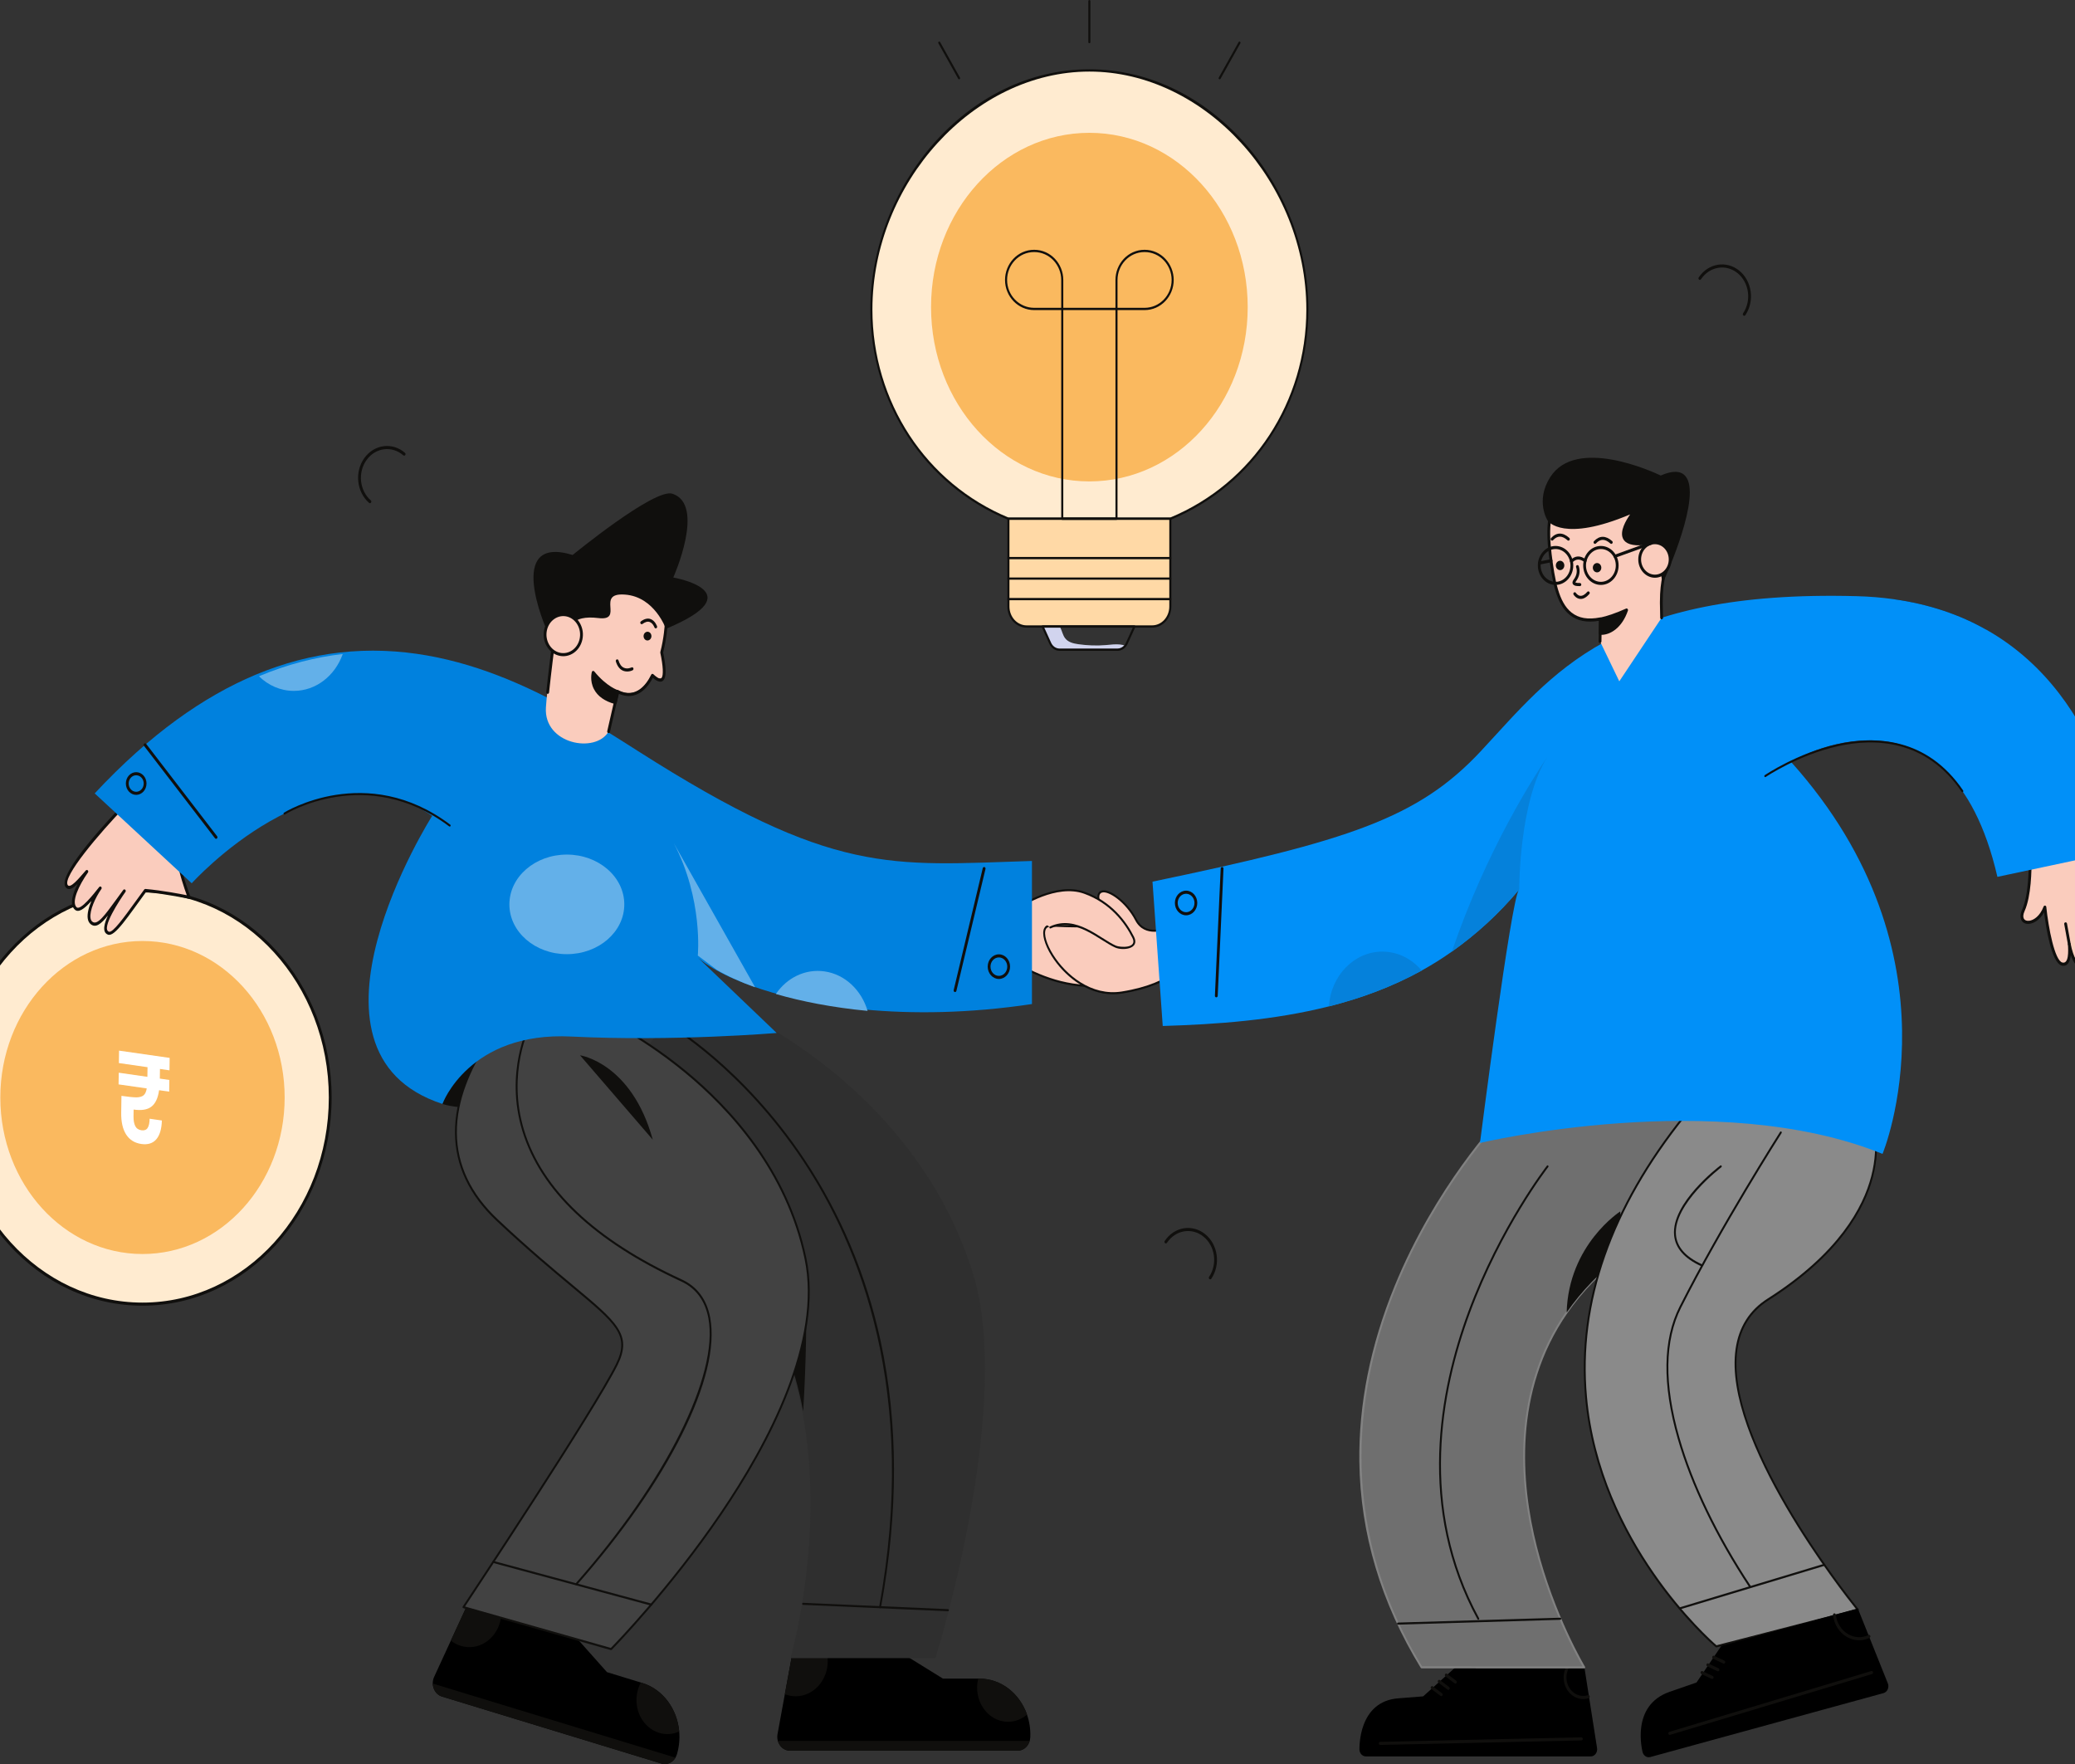 <svg width="360" height="306" viewBox="0 0 360 306" fill="none" xmlns="http://www.w3.org/2000/svg">
<rect x="0" y="0" width="360" height="306" fill="#333333" stroke="none"/>
<g clip-path="url(#clip0_1979_947)">
<path d="M364.238 146.478L352.208 149.169C352.227 150.118 352.27 155.195 351.034 157.935C349.812 160.643 353.431 160.923 354.779 157.366C354.779 157.366 355.755 166.801 357.777 167.238C358.691 167.436 359.218 166.52 359.012 163.796C359.498 166.297 360.388 167.56 360.976 167.618C361.614 167.684 362.393 167.189 362.243 164.654C362.538 165.414 362.862 165.934 363.219 166.082C364.91 166.768 364.672 164.019 364.249 160.651C364.343 160.75 364.44 160.816 364.537 160.857C367.444 162.038 364.692 147.708 364.238 146.478Z" fill="#FACCBD"/>
<path d="M359.012 163.796L358.37 160.263L359.012 163.796Z" fill="white"/>
<path d="M359.012 163.524C359.127 163.524 359.227 163.615 359.251 163.739C359.719 166.157 360.555 167.305 360.999 167.354C361.985 167.461 362.064 165.761 361.999 164.671C361.992 164.548 362.07 164.424 362.186 164.399C362.3 164.366 362.42 164.432 362.466 164.548C362.826 165.472 363.12 165.753 363.305 165.835C364.788 166.438 364.33 163.26 364.007 160.693C363.975 160.453 364.236 160.288 364.411 160.453C364.488 160.528 364.558 160.577 364.62 160.602C364.911 160.726 365.054 160.635 365.137 160.552C366.504 159.248 364.564 148.237 364.084 146.784L352.454 149.392C352.472 150.771 352.434 155.435 351.252 158.051C350.731 159.207 351.175 159.826 352.051 159.727C352.81 159.636 353.919 158.935 354.553 157.259C354.647 157.011 354.992 157.053 355.02 157.333C355.39 160.907 356.478 166.677 357.824 166.974C358.918 167.222 358.862 165.051 358.77 163.813C358.759 163.673 358.85 163.549 358.977 163.524H359.012ZM360.953 167.891C360.431 167.833 359.779 167.131 359.263 165.687C359.153 166.809 358.731 167.717 357.729 167.503C355.905 167.107 354.941 160.726 354.635 158.266C353.9 159.587 352.857 160.164 352.104 160.255C350.898 160.412 350.1 159.397 350.815 157.82C352.023 155.137 351.983 150.152 351.964 149.178C351.961 149.046 352.043 148.938 352.158 148.914L364.189 146.214C364.304 146.19 364.419 146.256 364.464 146.379C364.827 147.362 367.232 159.265 365.457 160.957C365.283 161.122 364.988 161.287 364.556 161.147C364.852 163.59 365.262 167.206 363.133 166.339C362.909 166.24 362.695 166.042 362.492 165.728C362.419 166.892 362.007 167.998 360.953 167.891Z" fill="#100F0D"/>
<path d="M359.012 164.061C358.898 164.061 358.797 163.97 358.774 163.846L358.132 160.313C358.104 160.164 358.19 160.024 358.322 159.999C358.451 159.966 358.582 160.065 358.609 160.206L359.252 163.739C359.279 163.887 359.193 164.028 359.06 164.052L359.012 164.061Z" fill="#100F0D"/>
<path d="M345.953 141.229C345.827 141.229 345.722 141.121 345.711 140.981C345.7 140.833 345.8 140.709 345.934 140.692L365.217 139C365.356 138.975 365.468 139.099 365.479 139.248C365.49 139.396 365.389 139.52 365.257 139.537L345.974 141.229H345.953Z" fill="#100F0D"/>
<path d="M349.623 143.862C348.818 143.862 348.163 144.58 348.163 145.463C348.163 146.346 348.818 147.065 349.623 147.065C350.423 147.065 351.075 146.346 351.075 145.463C351.075 144.58 350.423 143.862 349.623 143.862ZM349.623 147.601C348.549 147.601 347.676 146.644 347.676 145.463C347.676 144.283 348.549 143.325 349.623 143.325C350.692 143.325 351.562 144.283 351.562 145.463C351.562 146.644 350.692 147.601 349.623 147.601Z" fill="#100F0D"/>
<path d="M344.587 109.218C342.887 111.248 340.449 112.528 337.732 112.528C333.113 112.528 329.276 108.805 328.558 103.943C334.841 104.818 340.135 106.7 344.587 109.218Z" fill="#0F0F0F"/>
<path d="M57.291 190.384C57.291 210.187 42.71 226.234 24.724 226.234C6.734 226.234 -7.847 210.187 -7.847 190.384C-7.847 170.59 6.734 154.535 24.724 154.535C42.71 154.535 57.291 170.59 57.291 190.384Z" fill="#FFEBD0"/>
<path d="M24.724 154.807C6.899 154.807 -7.603 170.771 -7.603 190.384C-7.603 210.005 6.899 225.961 24.724 225.961C42.547 225.961 57.048 210.005 57.048 190.384C57.048 170.771 42.547 154.807 24.724 154.807ZM24.724 226.497C6.63 226.497 -8.09 210.302 -8.09 190.384C-8.09 170.474 6.63 154.27 24.724 154.27C42.816 154.27 57.534 170.474 57.534 190.384C57.534 210.302 42.816 226.497 24.724 226.497Z" fill="#100F0D"/>
<path d="M49.386 190.384C49.386 205.382 38.344 217.533 24.723 217.533C11.1 217.533 0.057 205.382 0.057 190.384C0.057 175.394 11.1 163.235 24.723 163.235C38.344 163.235 49.386 175.394 49.386 190.384Z" fill="#FAB95F"/>
<path d="M117.449 304.296L117.428 304.354C117.072 305.575 115.896 306.269 114.775 305.93L76.676 294.3C75.348 293.887 74.694 292.244 75.319 290.891L78.217 284.601L80.923 278.74L100.295 284.436L105.308 290.065L111.395 291.931C115.038 293.037 117.497 296.479 117.838 300.359C117.957 301.646 117.835 302.992 117.449 304.296Z" fill="black"/>
<path d="M75.088 292.046C75.114 293.062 75.714 294.003 76.676 294.3L114.775 305.93C115.714 306.219 116.685 305.765 117.187 304.899L75.088 292.046Z" fill="#100F0D"/>
<path d="M86.792 281.241C85.97 284.501 82.9 286.408 79.948 285.508C79.308 285.31 78.727 285.005 78.217 284.6L80.923 278.74L86.926 280.572C86.891 280.795 86.847 281.026 86.792 281.241Z" fill="#100F0D"/>
<path d="M117.838 300.359C116.772 300.846 115.555 300.962 114.356 300.598C111.5 299.723 109.827 296.471 110.619 293.326C110.751 292.798 110.945 292.311 111.189 291.865L111.395 291.931C115.039 293.037 117.497 296.479 117.838 300.359Z" fill="#100F0D"/>
<path d="M275.98 304.684H236.97C236.353 304.684 235.852 304.131 235.852 303.454C235.878 303.38 235.53 295.076 242.691 294.597L246.909 294.267L252.491 289.248H274.886L277.082 303.24C277.199 303.999 276.673 304.684 275.98 304.684Z" fill="black"/>
<path d="M271.281 290.982C271.281 290.313 271.444 289.653 271.752 289.075C271.821 288.951 271.971 288.91 272.086 288.984C272.202 289.058 272.24 289.223 272.172 289.347C271.907 289.843 271.767 290.412 271.767 290.982C271.767 293.128 273.647 294.663 275.496 294.061C275.626 294.019 275.761 294.102 275.798 294.242C275.837 294.383 275.762 294.539 275.634 294.581C273.473 295.282 271.281 293.491 271.281 290.982Z" fill="#100F0D"/>
<path d="M296.779 209.047C290.823 211.482 285.884 214.305 281.802 217.393C247.243 243.617 274.867 289.165 274.864 289.24H246.638C216.405 239.861 260.194 194.247 260.194 194.247C283.188 186.306 301.237 188.584 296.779 209.047Z" fill="#6F6F6F"/>
<path d="M246.724 289.058L274.564 289.067C273.639 287.465 269.042 279.186 266.32 268.381C263.526 257.303 262.189 241.224 271.676 227.571C274.307 223.774 277.683 220.298 281.708 217.244C285.935 214.05 290.958 211.243 296.639 208.907C298.042 202.386 297.194 197.483 294.116 194.322C288.751 188.808 276.418 188.841 260.279 194.404C259.668 195.056 249.122 206.39 242.223 223.311C235.71 239.284 231.209 263.651 246.724 289.058ZM274.864 289.422L246.637 289.413L246.501 289.339C239.588 278.047 236 266.012 235.837 253.564C235.707 243.617 237.757 233.382 241.928 223.155C249.027 205.746 259.971 194.231 260.08 194.115L260.144 194.074C276.418 188.453 288.882 188.444 294.339 194.057C297.524 197.326 298.398 202.386 296.938 209.089L296.835 209.213C291.145 211.54 286.118 214.347 281.894 217.541C277.897 220.579 274.546 224.021 271.935 227.785C262.533 241.323 263.862 257.279 266.633 268.274C269.639 280.21 274.947 289.058 275 289.141C275.073 289.265 274.995 289.422 274.864 289.422Z" fill="#828282"/>
<path d="M281.801 217.393C277.608 220.579 274.327 224.046 271.805 227.678C272.126 215.915 281.091 210.154 281.091 210.154L281.801 217.393Z" fill="#100F0D"/>
<path d="M256.334 280.895C245.833 261.612 249.668 241.24 254.733 227.546C260.218 212.729 268.289 202.32 268.369 202.221C268.428 202.139 268.532 202.13 268.6 202.196C268.668 202.262 268.676 202.378 268.617 202.452C268.537 202.551 260.497 212.927 255.034 227.695C249.999 241.306 246.185 261.555 256.615 280.705C256.662 280.796 256.637 280.903 256.559 280.953C256.483 281.01 256.382 280.977 256.334 280.895Z" fill="#100F0D"/>
<path d="M324.858 194.247C324.858 194.247 330.739 210.17 306.74 225.416C287.899 237.393 322.33 279.244 322.33 279.244L297.765 285.599C297.765 285.599 250.316 245.862 292.248 193.562" fill="#8A8A8A"/>
<path d="M297.666 285.74C297.463 285.575 277.351 268.455 275.004 242.354C273.525 225.92 279.286 209.46 292.126 193.447C292.184 193.372 292.288 193.364 292.356 193.43C292.424 193.496 292.43 193.612 292.37 193.686C279.594 209.617 273.86 225.986 275.33 242.321C277.599 267.547 296.579 284.345 297.804 285.402L322.025 279.145C319.825 276.404 298.858 249.833 301.112 234.034C301.658 230.204 303.524 227.257 306.659 225.268C319.009 217.418 323.254 209.402 324.641 204.062C326.138 198.308 324.72 194.355 324.705 194.313C324.672 194.222 324.712 194.115 324.795 194.082C324.881 194.041 324.975 194.09 325.009 194.181C325.024 194.222 326.484 198.284 324.956 204.169C323.552 209.568 319.266 217.665 306.823 225.573C303.778 227.513 301.965 230.377 301.435 234.092C299.094 250.51 322.219 278.839 322.451 279.128C322.537 279.227 322.488 279.392 322.368 279.425L297.802 285.773L297.666 285.74Z" fill="#100F0D"/>
<path d="M303.487 275.339C297.675 266.532 293.379 257.609 291.064 249.527C288.365 240.117 288.476 232.416 291.39 226.646C298.495 212.572 308.728 196.509 308.831 196.344C308.884 196.261 308.986 196.245 309.059 196.302C309.133 196.36 309.15 196.476 309.1 196.55C308.996 196.715 298.773 212.762 291.676 226.819C288.807 232.507 288.706 240.109 291.376 249.42C293.68 257.46 297.96 266.35 303.752 275.125C303.805 275.207 303.789 275.323 303.716 275.38C303.644 275.438 303.541 275.422 303.487 275.339Z" fill="#100F0D"/>
<path d="M295.109 219.63C292.225 218.309 290.657 216.51 290.448 214.298C289.92 208.701 298.109 202.452 298.458 202.188C298.532 202.131 298.634 202.147 298.685 202.23C298.736 202.312 298.718 202.428 298.643 202.485C298.559 202.543 290.265 208.883 290.773 214.256C290.971 216.337 292.471 218.029 295.234 219.292C295.318 219.333 295.357 219.44 295.323 219.531C295.288 219.622 295.19 219.663 295.109 219.63Z" fill="#100F0D"/>
<path d="M291.41 279.194C291.337 279.194 291.271 279.144 291.252 279.062C291.229 278.963 291.279 278.864 291.366 278.839L316.447 271.278C316.538 271.253 316.625 271.311 316.648 271.402C316.672 271.501 316.621 271.6 316.534 271.625L291.453 279.186L291.41 279.194Z" fill="#100F0D"/>
<path d="M242.545 281.828C242.457 281.828 242.384 281.745 242.381 281.654C242.38 281.555 242.451 281.464 242.541 281.464L270.692 280.622H270.697C270.786 280.622 270.858 280.697 270.861 280.796C270.863 280.895 270.792 280.977 270.702 280.986L242.55 281.828H242.545Z" fill="#100F0D"/>
<path d="M171.989 164.028C171.989 164.028 183.523 174.668 196.224 169.731C199.337 168.526 198.562 159.628 188.551 157.903C178.54 156.186 178.312 156.945 178.312 156.945" fill="#FACCBD"/>
<path d="M189.297 171.209C179.653 171.209 171.978 164.25 171.884 164.159C171.815 164.101 171.806 163.986 171.863 163.912C171.921 163.837 172.025 163.821 172.094 163.887C172.208 163.994 183.701 174.403 196.17 169.566C197.217 169.153 197.801 167.799 197.66 166.116C197.405 163.086 194.859 159.174 188.525 158.084C179.73 156.573 178.562 156.986 178.433 157.06L178.26 157.11C178.174 157.085 178.127 156.978 178.156 156.887C178.393 156.103 184.786 157.077 188.576 157.729C195.096 158.843 197.72 162.929 197.985 166.083C198.141 167.94 197.472 169.442 196.278 169.904C193.893 170.829 191.541 171.209 189.297 171.209Z" fill="#100F0D"/>
<path d="M202.322 161.048C202.322 161.048 198.687 162.632 197.088 159.554C195.49 156.475 192.391 154.271 191.15 154.659C189.194 155.278 192.694 160.478 192.694 160.478C192.694 160.478 190.127 160.916 182.348 160.569C178.3 160.387 185.064 173.71 194.652 172.175C204.239 170.631 205.917 166.372 205.917 166.372" fill="#FACCBD"/>
<path d="M193.106 172.48C188.372 172.48 184.482 169.046 182.467 165.852C181.206 163.854 180.695 161.955 181.164 161.014C181.316 160.709 181.634 160.346 182.355 160.387C188.664 160.668 191.56 160.428 192.399 160.337C191.832 159.446 190.039 156.499 190.456 155.137C190.558 154.807 190.777 154.592 191.105 154.485C192.454 154.056 195.6 156.326 197.231 159.463C198.74 162.368 202.117 160.94 202.262 160.882C202.344 160.849 202.44 160.891 202.474 160.981C202.508 161.072 202.466 161.179 202.382 161.212C202.345 161.237 198.597 162.822 196.947 159.644C195.316 156.499 192.297 154.477 191.195 154.832C190.974 154.906 190.834 155.038 190.766 155.261C190.411 156.408 192.133 159.339 192.826 160.371C192.9 160.478 192.84 160.635 192.719 160.659C192.613 160.676 190.047 161.089 182.341 160.742C181.927 160.734 181.608 160.874 181.451 161.188C181.047 161.997 181.563 163.788 182.735 165.645C184.916 169.104 189.341 172.843 194.628 171.993C204.016 170.491 205.75 166.339 205.766 166.297C205.801 166.206 205.895 166.165 205.982 166.206C206.065 166.248 206.104 166.347 206.067 166.438C205.997 166.619 204.243 170.812 194.676 172.348C194.142 172.439 193.619 172.48 193.106 172.48Z" fill="#100F0D"/>
<path d="M368.09 147.527L346.538 152.108C338.136 115.673 310.704 132.132 310.704 132.132C340.944 165.794 326.608 200.166 326.608 200.166C297.873 188.51 256.766 198.267 256.766 198.267C256.766 198.267 262.144 156.136 263.51 154.37C260.006 158.555 256.098 162.096 251.89 165.076C250.19 166.281 248.442 167.37 246.651 168.361C241.545 171.184 236.111 173.173 230.553 174.577C220.967 176.995 211.014 177.697 201.728 177.977L199.951 152.942C233.924 145.851 246.06 141.98 256.989 130.225C269.423 116.878 279.713 102.3 322.066 103.415C324.337 103.472 326.503 103.654 328.558 103.943C334.841 104.818 340.135 106.7 344.587 109.217C365.84 121.211 368.09 147.527 368.09 147.527Z" fill="#0190F8"/>
<path d="M263.582 154.271L263.548 154.312C260.043 158.53 256.115 162.088 251.892 165.076C257.915 147.345 266.325 134.427 268.494 131.24C263.509 139 263.582 154.271 263.582 154.271Z" fill="#0581DB"/>
<path d="M340.328 137.341C334.146 128.244 325.25 128.021 318.875 129.441C311.943 130.985 306.404 134.741 306.349 134.774C306.275 134.831 306.171 134.807 306.124 134.716C306.075 134.633 306.099 134.526 306.176 134.468C306.231 134.435 311.814 130.646 318.802 129.086C325.27 127.65 334.305 127.873 340.592 137.126C340.645 137.209 340.631 137.316 340.558 137.382C340.485 137.44 340.384 137.423 340.328 137.341Z" fill="#100F0D"/>
<path d="M177.052 157.226C177.052 157.226 183.17 153.082 188.128 154.865C193.086 156.64 195.547 160.494 196.607 162.599C197.665 164.704 194.361 164.572 193.542 164.209C190.781 162.996 186.683 158.794 182.226 160.882" fill="#FACCBD"/>
<path d="M193.483 164.374C190.722 163.16 186.66 159.008 182.29 161.047C182.205 161.089 182.11 161.047 182.076 160.956C182.04 160.866 182.079 160.758 182.162 160.717C186.707 158.587 190.847 162.83 193.603 164.044C194.329 164.366 197.402 164.547 196.463 162.69C195.164 160.098 192.653 156.672 188.078 155.03C183.252 153.296 177.199 157.333 177.138 157.374C177.061 157.432 176.96 157.407 176.912 157.316C176.864 157.234 176.89 157.118 176.966 157.069C177.028 157.027 183.204 152.9 188.179 154.691C192.856 156.367 195.422 159.867 196.75 162.508C197.82 164.646 194.769 164.943 193.483 164.374Z" fill="#100F0D"/>
<path d="M30.878 148.724C31.337 151.918 32.807 155.649 32.807 155.649C32.807 155.649 28.981 154.815 25.215 154.469C22.245 158.489 19.813 162.236 18.821 161.881C17.108 161.262 20.207 156.483 21.572 154.551C18.601 158.571 17.114 161.031 15.905 160.123C14.703 159.232 16.029 155.979 17.395 154.048C15.208 156.821 13.809 158.225 13.131 157.589C11.918 156.442 13.702 153.115 15.067 151.183C13.601 152.834 12.207 154.617 11.565 153.709C10.054 151.563 21.689 139.569 21.689 139.569L30.878 148.724Z" fill="#FACCBD"/>
<path d="M21.724 154.337C21.829 154.436 21.847 154.601 21.765 154.716C20.824 156.045 17.467 161.105 18.897 161.625C19.559 161.865 21.538 159.108 23.462 156.45C23.963 155.756 24.486 155.03 25.027 154.304C25.078 154.238 25.157 154.196 25.238 154.205C28.229 154.477 31.288 155.071 32.409 155.294C32.008 154.205 31.025 151.373 30.651 148.856L21.693 139.933C17.259 144.53 10.769 152.141 11.758 153.544C12.207 154.18 13.787 152.257 14.424 151.53L14.893 150.994C14.985 150.895 15.131 150.886 15.228 150.977C15.325 151.068 15.34 151.233 15.26 151.348C13.65 153.627 12.347 156.491 13.289 157.383C13.966 158.01 16.237 155.104 17.211 153.874C17.298 153.759 17.449 153.751 17.55 153.841C17.651 153.932 17.668 154.097 17.588 154.213C16.536 155.699 15.518 157.969 15.701 159.24C15.745 159.545 15.857 159.768 16.043 159.9C16.899 160.544 18.151 158.819 20.229 155.963C20.588 155.467 20.971 154.939 21.384 154.378C21.468 154.262 21.621 154.254 21.724 154.337ZM18.744 162.137C17.588 161.716 18.176 160.007 18.723 158.811C17.493 160.338 16.618 160.981 15.77 160.346C15.47 160.123 15.285 159.776 15.219 159.322C15.102 158.513 15.386 157.399 15.86 156.293C14.536 157.762 13.593 158.373 12.972 157.787C11.986 156.854 12.652 154.914 13.473 153.321C12.824 153.957 11.941 154.675 11.372 153.874C9.805 151.646 19.554 141.402 21.524 139.371C21.616 139.28 21.759 139.272 21.854 139.371L31.042 148.525L31.119 148.682C31.567 151.811 33.016 155.509 33.031 155.542C33.111 155.748 32.942 155.963 32.76 155.913C32.722 155.905 28.992 155.096 25.325 154.749C22.278 158.877 19.927 162.558 18.744 162.137Z" fill="#100F0D"/>
<path d="M76.754 191.498C76.754 191.498 84.244 194.214 98.06 188.84C106.983 185.373 113.692 168.385 99.955 168.385C86.217 168.385 76.754 191.498 76.754 191.498Z" fill="#100F0D"/>
<path d="M178.752 301.333L178.745 301.391C178.698 302.67 177.735 303.685 176.571 303.685H137.033C135.654 303.685 134.624 302.299 134.898 300.805L136.163 293.896L137.348 287.449H157.554L163.596 291.188H169.913C173.693 291.188 176.899 293.78 178.17 297.42C178.598 298.625 178.805 299.954 178.752 301.333Z" fill="black"/>
<path d="M178.191 297.42C177.28 298.204 176.137 298.675 174.892 298.675C171.331 298.675 168.772 294.927 169.72 291.188H169.934C173.714 291.188 176.92 293.78 178.191 297.42Z" fill="#100F0D"/>
<path d="M134.958 301.985C135.228 302.951 136.035 303.685 137.033 303.685H176.571C177.546 303.685 178.373 302.976 178.645 301.985H134.958Z" fill="#100F0D"/>
<path d="M143.611 288.134C143.611 291.518 141.114 294.25 138.05 294.25C137.388 294.25 136.752 294.127 136.163 293.895L137.348 287.449H143.577C143.597 287.672 143.611 287.903 143.611 288.134Z" fill="#100F0D"/>
<path d="M162.174 287.457H137.347C137.347 287.457 143.519 266.548 139.347 244.83C138.601 240.91 137.514 236.972 135.988 233.109C130.667 219.621 120.037 207.256 99.953 201.065L119.179 171.522C119.179 171.522 157.193 184.11 168.624 220.892C175.869 244.211 162.174 287.457 162.174 287.457Z" fill="#2F2F2F"/>
<path d="M137.57 287.276H162.057C162.848 284.725 175.426 243.345 168.469 220.951C162.58 201.998 149.48 189.617 139.527 182.567C129.369 175.369 120.343 172.117 119.244 171.729L100.222 200.958C117.821 206.448 129.903 217.236 136.14 233.044C137.587 236.7 138.721 240.654 139.507 244.79C143.404 265.079 138.226 284.907 137.57 287.276ZM162.174 287.639H137.347C137.238 287.639 137.157 287.515 137.192 287.399C137.254 287.193 143.301 266.284 139.186 244.864C138.405 240.753 137.278 236.824 135.838 233.184C129.617 217.418 117.529 206.67 99.909 201.239L99.799 201.123L99.82 200.958L119.047 171.415L119.228 171.349C119.323 171.382 128.878 174.593 139.704 182.262C149.701 189.344 162.859 201.784 168.78 220.835C175.959 243.948 162.466 287.086 162.329 287.515C162.306 287.589 162.244 287.639 162.174 287.639Z" fill="#2F2F2F"/>
<path d="M139.347 244.83C138.601 240.909 137.514 236.972 135.988 233.109L139.89 227.677C139.89 227.677 139.925 235.594 139.347 244.83Z" fill="#100F0D"/>
<path d="M152.682 278.979H152.649C152.561 278.955 152.504 278.864 152.521 278.765C159.381 241.562 149.144 216.163 139.346 201.404C128.728 185.415 116.326 178.118 116.203 178.052C116.122 178.002 116.091 177.895 116.134 177.804C116.176 177.713 116.275 177.688 116.355 177.73C116.479 177.804 128.938 185.126 139.602 201.181C145.864 210.607 150.293 221.165 152.767 232.548C155.857 246.779 155.882 262.355 152.843 278.839C152.827 278.922 152.759 278.979 152.682 278.979Z" fill="#100F0D"/>
<path d="M89.341 174.725C89.341 174.725 68.508 194.965 86.26 211.656C104.013 228.346 110.588 229.395 107.021 236.667C103.117 244.633 80.407 278.79 80.407 278.79L106.023 286.062C106.023 286.062 145.528 246.135 139.745 218.309C133.62 188.832 102.596 175.559 102.596 175.559" fill="#424242"/>
<path d="M105.983 286.243L80.366 278.963C80.252 278.93 80.208 278.781 80.275 278.682C80.503 278.336 103.023 244.443 106.877 236.584C109.302 231.64 106.961 229.692 99.207 223.237C95.78 220.381 91.515 216.831 86.154 211.796C81.405 207.33 78.976 202.188 78.935 196.525C78.849 184.812 89.129 174.692 89.233 174.593C89.301 174.527 89.405 174.527 89.463 174.61C89.523 174.684 89.518 174.791 89.45 174.857C89.347 174.956 79.177 184.977 79.262 196.525C79.303 202.081 81.694 207.124 86.367 211.515C91.72 216.551 95.982 220.1 99.406 222.948C107.123 229.378 109.723 231.541 107.166 236.758C103.461 244.302 82.618 275.76 80.682 278.682L105.978 285.864C106.852 284.972 116.271 275.24 124.926 262.512C133.254 250.262 142.558 232.655 139.585 218.35C136.434 203.178 126.533 192.406 118.784 186.034C110.376 179.125 102.615 175.757 102.537 175.724C102.453 175.691 102.411 175.584 102.444 175.493C102.477 175.402 102.573 175.353 102.656 175.394C102.734 175.427 110.53 178.803 118.972 185.737C126.769 192.142 136.73 202.989 139.906 218.268C142.906 232.713 133.556 250.419 125.184 262.726C116.127 276.049 106.233 286.095 106.135 286.202L105.983 286.243Z" fill="#100F0D"/>
<path d="M99.84 274.959L99.837 274.704C115.461 257.031 124.729 238.532 122.9 228.677C122.333 225.622 120.736 223.468 118.152 222.279C103.038 215.312 93.772 206.53 90.614 196.162C87.507 185.959 91.688 177.878 91.73 177.796C91.775 177.713 91.875 177.68 91.954 177.73C92.032 177.788 92.058 177.895 92.013 177.977C91.97 178.06 87.865 186.009 90.927 196.055C94.055 206.315 103.259 215.032 118.279 221.941C120.968 223.179 122.631 225.424 123.222 228.602C125.1 238.731 116.013 256.923 100.071 274.959H99.84Z" fill="#100F0D"/>
<path d="M179.039 149.351V174.172C168.13 175.806 158.3 175.905 149.907 175.113C143.791 174.527 138.441 173.47 133.989 172.183C132.715 171.803 131.51 171.423 130.388 171.019C127.713 170.053 125.477 169.013 123.729 167.981C122.683 167.362 121.813 166.751 121.123 166.157L134.749 179.191C134.749 179.191 116.936 180.693 99.139 179.81C81.355 178.902 76.756 191.498 76.756 191.498C49.024 182.426 74.981 141.525 74.981 141.525C55.671 128.36 33.261 153.222 33.261 153.222L16.431 137.629C26.072 127.295 35.406 120.798 44.309 117.059C49.297 114.971 54.152 113.741 58.847 113.204C80.037 110.761 97.996 122.202 110.64 130.258C144.717 151.976 154.414 150.118 179.039 149.351Z" fill="#0081DE"/>
<path d="M131.008 171.265C128.331 170.299 126.096 169.259 124.343 168.227L121.065 165.759C121.065 165.759 122.021 156.027 116.896 146.254L131.008 171.265Z" fill="#63B0E9"/>
<path d="M77.927 143.35C63.581 132.553 49.575 141.195 49.434 141.286C49.356 141.327 49.257 141.303 49.211 141.22C49.166 141.129 49.193 141.022 49.272 140.973C49.412 140.882 63.597 132.124 78.112 143.053C78.186 143.11 78.206 143.226 78.154 143.309C78.104 143.391 78.004 143.408 77.927 143.35Z" fill="#100F0D"/>
<path d="M112.997 278.534L112.958 278.526L85.54 271.121C85.453 271.097 85.399 271.006 85.42 270.907C85.441 270.808 85.531 270.75 85.618 270.775L113.036 278.179C113.124 278.204 113.177 278.303 113.156 278.393C113.138 278.476 113.071 278.534 112.997 278.534Z" fill="#100F0D"/>
<path d="M100.633 183.062C100.633 183.062 109.565 184.35 113.254 197.706L100.633 183.062Z" fill="#100F0D"/>
<path d="M164.466 279.499H164.459L139.327 278.393C139.237 278.393 139.167 278.311 139.171 278.212C139.174 278.113 139.246 278.038 139.334 278.038H139.341L164.472 279.136C164.562 279.144 164.634 279.227 164.629 279.326C164.626 279.425 164.554 279.499 164.466 279.499Z" fill="#100F0D"/>
<path d="M326.772 293.705L286.324 304.791C285.722 304.956 285.12 304.56 284.966 303.891C284.975 303.817 282.814 295.86 289.663 293.482L294.333 291.865L298.643 285.509L318.261 280.127L322.322 279.012C322.422 279.268 327.496 291.931 327.528 292.013C327.809 292.715 327.447 293.515 326.772 293.705Z" fill="black"/>
<path d="M318.019 280.16C318.003 280.011 318.098 279.879 318.231 279.863C318.363 279.854 318.486 279.945 318.504 280.094C318.849 283.098 321.765 284.815 324.163 283.618C324.283 283.552 324.429 283.618 324.485 283.75C324.541 283.891 324.486 284.048 324.364 284.105C321.677 285.451 318.407 283.536 318.019 280.16Z" fill="#100F0D"/>
<path d="M289.453 300.755C289.418 300.615 289.495 300.466 289.624 300.425L324.659 289.876C324.791 289.842 324.923 289.925 324.959 290.065C324.994 290.214 324.917 290.354 324.789 290.396L289.754 300.945C289.615 300.978 289.487 300.895 289.453 300.755Z" fill="#100F0D"/>
<path d="M298.979 288.571L297.208 287.729C297.084 287.671 297.027 287.514 297.081 287.374C297.135 287.234 297.28 287.176 297.401 287.234L299.173 288.076C299.297 288.134 299.354 288.299 299.3 288.431C299.245 288.571 299.099 288.629 298.979 288.571Z" fill="#100F0D"/>
<path d="M297.965 289.9L296.195 289.058C296.071 289 296.013 288.835 296.068 288.703C296.122 288.563 296.266 288.505 296.388 288.563L298.159 289.405C298.283 289.462 298.34 289.628 298.286 289.76C298.23 289.9 298.085 289.958 297.965 289.9Z" fill="#100F0D"/>
<path d="M296.951 291.229L295.18 290.388C295.056 290.322 294.999 290.165 295.053 290.033C295.107 289.892 295.254 289.834 295.374 289.892L297.144 290.734C297.268 290.792 297.325 290.949 297.272 291.089C297.217 291.229 297.071 291.287 296.951 291.229Z" fill="#100F0D"/>
<path d="M239.455 302.694C239.323 302.694 239.215 302.579 239.212 302.43C239.209 302.282 239.316 302.166 239.451 302.158L274.358 301.374C274.512 301.39 274.604 301.489 274.606 301.638C274.609 301.786 274.502 301.91 274.367 301.91L239.46 302.694H239.455Z" fill="#100F0D"/>
<path d="M252.365 292.005L250.774 290.8C250.663 290.717 250.635 290.552 250.71 290.428C250.788 290.304 250.938 290.271 251.05 290.354L252.641 291.559C252.753 291.642 252.781 291.807 252.705 291.93C252.627 292.054 252.475 292.079 252.365 292.005Z" fill="#100F0D"/>
<path d="M251.138 293.086L249.547 291.889C249.437 291.807 249.408 291.633 249.485 291.518C249.56 291.394 249.713 291.361 249.824 291.443L251.415 292.649C251.525 292.731 251.554 292.896 251.477 293.02C251.401 293.144 251.247 293.177 251.138 293.086Z" fill="#100F0D"/>
<path d="M249.911 294.176L248.32 292.979C248.209 292.897 248.18 292.723 248.257 292.608C248.333 292.484 248.484 292.451 248.596 292.534L250.187 293.739C250.297 293.821 250.326 293.986 250.25 294.11C250.172 294.234 250.02 294.259 249.911 294.176Z" fill="#100F0D"/>
<path d="M114.428 117.719C114.034 117.67 113.572 117.323 113.157 116.911C112.997 117.183 111.086 121.731 107.133 119.725L105.591 126.899C103.33 130.786 94.31 129.094 94.712 122.73C94.891 119.915 95.963 111.504 95.963 111.504C95.48 107.971 94.49 96.415 102.556 96.505C112.074 96.613 117.157 103.811 115.528 108.111C115.528 108.111 115.419 110.39 114.76 112.932C115.153 114.773 115.644 117.885 114.428 117.719Z" fill="#FACCBD"/>
<path d="M105.59 127.171L105.531 127.163C105.4 127.122 105.321 126.981 105.353 126.833L106.936 119.915C106.972 119.75 107.134 119.659 107.275 119.734C110.301 121.269 112.115 118.768 112.926 117.142C112.986 117.026 113.028 116.911 113.165 116.894C113.234 116.886 113.306 116.911 113.359 116.96C113.692 117.29 114.475 117.967 114.773 117.604C115.13 117.167 115.051 115.541 114.561 113.238L114.564 113.105C115.208 110.629 115.324 108.367 115.325 108.351L115.343 108.26C115.91 106.758 115.611 104.859 114.521 103.035C112.809 100.179 108.776 97.092 102.593 97.026H102.505C100.586 97.026 99.066 97.719 97.983 99.089C94.817 103.093 96.267 111.628 96.244 111.793C96.239 111.842 95.631 116.605 95.259 120.122C95.243 120.27 95.127 120.378 94.989 120.361C94.855 120.345 94.759 120.213 94.774 120.064C95.13 116.704 95.698 112.222 95.757 111.76C95.38 108.986 94.828 102.267 97.615 98.734C98.794 97.24 100.439 96.481 102.504 96.481L102.599 96.489C108.973 96.563 113.146 99.766 114.928 102.738C116.099 104.694 116.418 106.766 115.808 108.425C115.79 108.764 115.651 110.844 115.051 113.188C115.415 114.913 116.034 118.438 114.437 118.24C114.104 118.198 113.71 117.976 113.264 117.579C111.801 120.378 109.66 121.376 107.339 120.345L105.827 126.965C105.799 127.089 105.7 127.171 105.59 127.171Z" fill="#100F0D"/>
<path d="M115.529 109.085C115.529 109.085 113.596 103.513 108.416 103.142C103.235 102.762 108.429 107.798 103.773 107.211C99.118 106.625 98.548 109.168 98.548 109.168L94.811 109.184C94.811 109.184 87.441 92.609 99.35 96.274C99.35 96.274 113.534 84.644 116.645 85.642C122.49 87.525 116.81 100.179 116.81 100.179C116.81 100.179 131 102.638 115.529 109.085Z" fill="#100F0D"/>
<path d="M108.02 116.316C107.479 116.06 107.084 115.524 106.845 114.731C106.803 114.591 106.873 114.434 107 114.393C107.129 114.343 107.267 114.418 107.308 114.566C107.501 115.21 107.805 115.631 108.212 115.821C108.853 116.135 109.551 115.78 109.559 115.78C109.68 115.714 109.826 115.771 109.883 115.904C109.939 116.044 109.886 116.201 109.764 116.267C109.275 116.514 108.569 116.58 108.02 116.316Z" fill="#100F0D"/>
<path d="M111.673 110.175C111.589 110.571 111.814 110.992 112.174 111.083C112.55 111.182 112.92 110.909 113.003 110.513C113.086 110.117 112.863 109.696 112.487 109.605C112.127 109.514 111.756 109.779 111.673 110.175Z" fill="#100F0D"/>
<path d="M113.537 108.83C113.535 108.822 113.277 108.095 112.716 107.897C112.362 107.765 111.94 107.889 111.465 108.235C111.355 108.318 111.202 108.285 111.127 108.161C111.052 108.046 111.082 107.872 111.193 107.79C111.797 107.344 112.362 107.204 112.869 107.385C113.655 107.666 113.98 108.599 113.994 108.64C114.041 108.78 113.977 108.937 113.851 108.987C113.728 109.036 113.586 108.97 113.537 108.83Z" fill="#100F0D"/>
<path d="M94.646 109.3C94.251 111.174 95.307 113.039 97.01 113.477C98.713 113.906 100.409 112.742 100.804 110.868C101.2 108.995 100.144 107.129 98.44 106.691C96.738 106.262 95.042 107.426 94.646 109.3Z" fill="#FACCBD"/>
<path d="M94.883 109.358C94.52 111.083 95.498 112.808 97.065 113.213C98.638 113.609 100.203 112.536 100.567 110.811C100.93 109.086 99.952 107.36 98.385 106.956C96.806 106.56 95.245 107.641 94.883 109.358ZM96.956 113.733C95.126 113.271 93.985 111.248 94.409 109.234C94.836 107.212 96.668 105.965 98.495 106.436C99.382 106.659 100.135 107.253 100.616 108.103C101.097 108.954 101.248 109.952 101.042 110.935C100.617 112.949 98.782 114.203 96.956 113.733Z" fill="#100F0D"/>
<path d="M107.196 119.998C107.196 119.998 105.227 119.47 102.914 116.646C102.914 116.646 101.837 120.534 106.765 121.88L107.196 119.998Z" fill="#100F0D"/>
<path d="M103.073 117.224C103.035 117.72 103.064 118.495 103.471 119.28C104.015 120.328 105.062 121.087 106.588 121.55L106.902 120.179C106.338 119.965 104.83 119.238 103.073 117.224ZM106.706 122.136C104.914 121.649 103.68 120.774 103.043 119.535C102.281 118.066 102.666 116.63 102.681 116.564C102.736 116.374 102.963 116.308 103.096 116.465C105.321 119.181 107.237 119.734 107.255 119.742C107.39 119.775 107.465 119.932 107.432 120.064L107 121.938C106.967 122.086 106.835 122.169 106.706 122.136Z" fill="#100F0D"/>
<path d="M289.07 96.341C289.07 97.537 288.938 98.693 288.688 99.799C288.338 101.343 288.227 102.936 288.227 104.529L288.279 107.17L280.938 118.19L277.597 111.265L277.656 107.368C270.744 108.73 269.744 102.49 268.953 96.151C267.473 84.305 272.758 83.48 278.56 83.48C284.369 83.48 289.07 89.242 289.07 96.341Z" fill="#FACCBD"/>
<path d="M277.597 111.529H277.594C277.459 111.529 277.351 111.405 277.354 111.257L277.408 107.691C275.3 108.046 273.644 107.715 272.353 106.684C269.957 104.768 269.286 100.798 268.713 96.192C268.101 91.297 268.591 87.921 270.214 85.874C272.156 83.422 275.402 83.216 278.56 83.216C284.489 83.216 289.313 89.102 289.313 96.349C289.313 99.692 288.47 100.088 288.47 104.529L288.523 107.162C288.526 107.311 288.419 107.435 288.285 107.435H288.279C288.147 107.435 288.038 107.319 288.036 107.171L287.983 104.537C287.983 100.055 288.826 99.593 288.826 96.349C288.826 89.399 284.221 83.753 278.56 83.753C275.514 83.753 272.39 83.942 270.581 86.229C269.057 88.152 268.604 91.388 269.196 96.118C269.755 100.6 270.399 104.455 272.639 106.246C273.876 107.245 275.501 107.517 277.614 107.105C277.756 107.071 277.903 107.204 277.9 107.377L277.841 111.265C277.839 111.413 277.73 111.529 277.597 111.529Z" fill="#100F0D"/>
<path d="M268.703 90.15C268.703 90.15 271.372 94.021 283.623 88.598C283.623 88.598 278.223 94.913 285.295 94.277C287.185 95.3 288.074 97.57 288.553 100.336C288.553 100.336 298.697 77.999 288.126 82.787C288.126 82.787 273.714 75.729 269.141 82.944C266.606 86.947 268.703 90.15 268.703 90.15Z" fill="#100F0D"/>
<path d="M285.295 94.013L285.403 94.038C287.003 94.904 288.042 96.654 288.645 99.51C289.891 96.621 294.357 85.684 292.063 82.969C291.384 82.16 290.09 82.184 288.218 83.035L288.026 83.026C287.885 82.96 273.747 76.15 269.343 83.101C266.977 86.832 268.809 89.853 268.897 89.993C268.988 90.109 271.814 93.543 283.533 88.35C283.771 88.243 283.98 88.573 283.8 88.788C283.119 89.58 281.466 91.916 282 93.138C282.32 93.873 283.455 94.178 285.275 94.013H285.295ZM288.314 100.386C287.779 97.29 286.803 95.433 285.247 94.558C283.19 94.731 281.982 94.343 281.56 93.377C281.015 92.123 282.076 90.29 282.817 89.234C271.298 94.096 268.62 90.48 268.509 90.315L268.505 90.307C268.483 90.274 266.337 86.898 268.942 82.787C273.429 75.705 286.755 81.838 288.129 82.49C290.158 81.598 291.601 81.631 292.42 82.605C295.287 85.998 289.04 99.874 288.773 100.46C288.668 100.683 288.359 100.641 288.314 100.386Z" fill="#100F0D"/>
<path d="M289.762 97.042C289.762 98.643 288.575 99.948 287.117 99.948C285.653 99.948 284.473 98.643 284.473 97.042C284.473 95.424 285.653 94.128 287.117 94.128C288.575 94.128 289.762 95.424 289.762 97.042Z" fill="#FACCBD"/>
<path d="M287.117 94.401C285.793 94.401 284.717 95.581 284.717 97.042C284.717 98.495 285.793 99.684 287.117 99.684C288.441 99.684 289.519 98.495 289.519 97.042C289.519 95.581 288.441 94.401 287.117 94.401ZM287.117 100.22C285.524 100.22 284.23 98.792 284.23 97.042C284.23 95.284 285.524 93.864 287.117 93.864C288.709 93.864 290.006 95.284 290.006 97.042C290.006 98.792 288.709 100.22 287.117 100.22Z" fill="#100F0D"/>
<path d="M277.818 98.478C277.818 98.924 277.486 99.287 277.084 99.287C276.675 99.287 276.344 98.924 276.344 98.478C276.344 98.033 276.675 97.669 277.084 97.669C277.486 97.669 277.818 98.033 277.818 98.478Z" fill="#100F0D"/>
<path d="M271.402 98.082C271.402 98.536 271.071 98.899 270.668 98.899C270.26 98.899 269.928 98.536 269.928 98.082C269.928 97.645 270.26 97.273 270.668 97.273C271.071 97.273 271.402 97.645 271.402 98.082Z" fill="#100F0D"/>
<path d="M274.124 103.893C273.419 103.819 273.021 103.184 273.005 103.151C272.929 103.027 272.959 102.862 273.072 102.779C273.182 102.697 273.334 102.73 273.409 102.853C273.417 102.862 273.704 103.316 274.171 103.357C274.55 103.39 274.959 103.159 275.39 102.664C275.483 102.556 275.637 102.556 275.735 102.664C275.832 102.763 275.835 102.936 275.741 103.043C275.307 103.538 274.743 103.959 274.124 103.893Z" fill="#100F0D"/>
<path d="M277.674 107.393C278.886 107.146 280.518 106.568 282.206 105.817C281.364 108.293 279.609 109.952 277.618 109.862L277.674 107.393Z" fill="#100F0D"/>
<path d="M277.913 107.616L277.868 109.597C279.445 109.548 280.914 108.293 281.759 106.304C280.312 106.923 278.971 107.377 277.913 107.616ZM277.608 110.125C277.476 110.125 277.372 110.002 277.376 109.853L277.431 107.385C277.433 107.261 277.517 107.154 277.63 107.129C278.81 106.89 280.403 106.337 282.116 105.569C282.304 105.478 282.511 105.693 282.436 105.916C281.427 108.879 279.376 110.224 277.608 110.125Z" fill="#100F0D"/>
<path d="M269.879 95.242C268.454 95.242 267.293 96.514 267.293 98.09C267.293 99.659 268.454 100.93 269.879 100.93C271.305 100.93 272.465 99.659 272.465 98.09C272.465 96.514 271.305 95.242 269.879 95.242ZM269.879 101.466C268.185 101.466 266.806 99.956 266.806 98.09C266.806 96.225 268.185 94.706 269.879 94.706C271.574 94.706 272.952 96.225 272.952 98.09C272.952 99.956 271.574 101.466 269.879 101.466Z" fill="#100F0D"/>
<path d="M277.746 95.242C276.32 95.242 275.16 96.514 275.16 98.09C275.16 99.659 276.32 100.93 277.746 100.93C279.171 100.93 280.331 99.659 280.331 98.09C280.331 96.514 279.171 95.242 277.746 95.242ZM277.746 101.466C276.051 101.466 274.672 99.956 274.672 98.09C274.672 96.225 276.051 94.706 277.746 94.706C279.441 94.706 280.818 96.225 280.818 98.09C280.818 99.956 279.441 101.466 277.746 101.466Z" fill="#100F0D"/>
<path d="M279.396 94.285C278.458 93.443 277.662 93.435 276.886 94.269C276.791 94.376 276.636 94.368 276.541 94.26C276.447 94.153 276.449 93.988 276.545 93.881C277.491 92.874 278.583 92.865 279.704 93.864C279.809 93.963 279.824 94.128 279.739 94.244C279.653 94.359 279.498 94.376 279.396 94.285Z" fill="#100F0D"/>
<path d="M271.955 93.724C271.016 92.882 270.218 92.882 269.445 93.707C269.349 93.814 269.195 93.814 269.1 93.707C269.006 93.6 269.009 93.427 269.105 93.327C270.05 92.312 271.143 92.304 272.263 93.311C272.368 93.402 272.384 93.575 272.298 93.691C272.212 93.806 272.057 93.814 271.955 93.724Z" fill="#100F0D"/>
<path d="M274.102 101.673C273.414 101.665 273.304 101.615 273.166 101.549C272.793 101.384 272.668 101.021 273.042 100.517C273.546 99.832 273.685 99.089 273.445 98.388C273.398 98.248 273.463 98.099 273.589 98.041C273.716 97.992 273.856 98.058 273.903 98.198C274.206 99.089 274.04 100.006 273.421 100.848C273.347 100.955 273.319 101.004 273.307 101.037C273.565 101.128 273.664 101.137 274.102 101.137C274.236 101.137 274.345 101.26 274.345 101.409C274.345 101.558 274.236 101.673 274.102 101.673Z" fill="#100F0D"/>
<path d="M272.449 97.546C272.359 97.43 272.367 97.265 272.467 97.166C273.281 96.357 274.183 96.316 275.153 97.059C275.263 97.141 275.291 97.306 275.214 97.43C275.136 97.554 274.984 97.579 274.875 97.496C274.097 96.902 273.435 96.927 272.794 97.562C272.698 97.661 272.542 97.653 272.449 97.546Z" fill="#100F0D"/>
<path d="M279.945 96.58C279.903 96.44 279.972 96.291 280.101 96.242L286.414 93.955C286.542 93.906 286.679 93.988 286.721 94.129C286.763 94.269 286.694 94.418 286.566 94.467L280.253 96.754C280.135 96.803 279.988 96.729 279.945 96.58Z" fill="#100F0D"/>
<path d="M266.838 97.71C266.815 97.57 266.904 97.43 267.036 97.405L269.056 97.009C269.194 96.984 269.316 97.083 269.338 97.232C269.361 97.372 269.273 97.512 269.14 97.537L267.12 97.933C266.995 97.958 266.862 97.867 266.838 97.71Z" fill="#100F0D"/>
<path d="M25.168 129.21L37.486 145.24L25.168 129.21Z" fill="white"/>
<path d="M37.3 145.413L24.981 129.383C24.895 129.276 24.907 129.102 25.011 129.003C25.113 128.912 25.267 128.929 25.354 129.036L37.672 145.067C37.758 145.182 37.746 145.347 37.643 145.446C37.543 145.537 37.388 145.529 37.3 145.413Z" fill="#100F0D"/>
<path d="M23.624 134.485C22.906 134.485 22.322 135.128 22.322 135.913C22.322 136.705 22.906 137.349 23.624 137.349C24.346 137.349 24.932 136.705 24.932 135.913C24.932 135.128 24.346 134.485 23.624 134.485ZM23.624 137.885C22.637 137.885 21.835 137.002 21.835 135.913C21.835 134.831 22.637 133.948 23.624 133.948C24.615 133.948 25.42 134.831 25.42 135.913C25.42 137.002 24.615 137.885 23.624 137.885Z" fill="#100F0D"/>
<path d="M165.633 172.084C165.504 172.043 165.425 171.894 165.458 171.754L170.503 150.597C170.538 150.457 170.669 150.375 170.801 150.408C170.931 150.449 171.01 150.589 170.975 150.738L165.931 171.886C165.896 172.034 165.761 172.117 165.633 172.084Z" fill="#100F0D"/>
<path d="M173.303 166.083C172.499 166.083 171.845 166.801 171.845 167.676C171.845 168.567 172.499 169.286 173.303 169.286C174.104 169.286 174.755 168.567 174.755 167.676C174.755 166.801 174.104 166.083 173.303 166.083ZM173.303 169.822C172.23 169.822 171.357 168.856 171.357 167.676C171.357 166.504 172.23 165.546 173.303 165.546C174.372 165.546 175.242 166.504 175.242 167.676C175.242 168.856 174.372 169.822 173.303 169.822Z" fill="#100F0D"/>
<path d="M211.022 173.008H211.01C210.875 173 210.772 172.876 210.779 172.728L211.783 150.655C211.789 150.507 211.9 150.391 212.038 150.399C212.173 150.407 212.276 150.531 212.269 150.68L211.266 172.752C211.259 172.893 211.152 173.008 211.022 173.008Z" fill="#100F0D"/>
<path d="M205.781 155.038C204.977 155.038 204.323 155.756 204.323 156.631C204.323 157.522 204.977 158.241 205.781 158.241C206.582 158.241 207.234 157.522 207.234 156.631C207.234 155.756 206.582 155.038 205.781 155.038ZM205.781 158.777C204.708 158.777 203.835 157.82 203.835 156.631C203.835 155.459 204.708 154.501 205.781 154.501C206.851 154.501 207.721 155.459 207.721 156.631C207.721 157.82 206.851 158.777 205.781 158.777Z" fill="#100F0D"/>
<path d="M59.464 113.451C58.148 117.19 54.846 119.848 50.98 119.848C48.654 119.848 46.536 118.89 44.926 117.306C49.914 115.217 54.77 113.987 59.464 113.451Z" fill="#63B0E9"/>
<path d="M150.525 175.359C144.409 174.773 139.058 173.716 134.607 172.429C136.509 169.63 139.685 168.021 143.057 168.508C146.652 169.028 149.473 171.801 150.525 175.359Z" fill="#63B0E9"/>
<path d="M108.312 156.886C108.312 161.657 103.846 165.52 98.343 165.52C92.84 165.52 88.375 161.657 88.375 156.886C88.375 152.115 92.84 148.243 98.343 148.243C103.846 148.243 108.312 152.115 108.312 156.886Z" fill="#63B0E9"/>
<path d="M302.47 54.73C302.36 54.639 302.338 54.474 302.416 54.35C303.905 52.121 303.467 49.009 301.45 47.375C299.431 45.741 296.596 46.219 295.111 48.44C295.031 48.564 294.878 48.589 294.77 48.498C294.662 48.407 294.638 48.242 294.718 48.126C296.387 45.625 299.541 45.163 301.738 46.938C303.975 48.754 304.455 52.204 302.81 54.672C302.73 54.796 302.575 54.812 302.47 54.73Z" fill="#100F0D"/>
<path d="M209.822 221.875C209.713 221.784 209.689 221.619 209.769 221.495C211.257 219.266 210.819 216.155 208.802 214.52C206.789 212.886 203.952 213.356 202.463 215.585C202.384 215.709 202.232 215.734 202.122 215.643C202.014 215.552 201.99 215.387 202.07 215.271C203.742 212.762 206.896 212.308 209.09 214.091C211.327 215.899 211.808 219.349 210.163 221.817C210.082 221.941 209.928 221.957 209.822 221.875Z" fill="#100F0D"/>
<path d="M64.029 87.228C61.859 85.329 61.493 81.846 63.212 79.46C64.942 77.058 68.101 76.67 70.269 78.56C70.374 78.651 70.392 78.825 70.308 78.94C70.225 79.056 70.072 79.072 69.966 78.981C68.013 77.281 65.157 77.619 63.594 79.799C62.042 81.953 62.373 85.098 64.334 86.807C64.439 86.897 64.457 87.071 64.373 87.186C64.288 87.302 64.134 87.318 64.029 87.228Z" fill="#100F0D"/>
<path d="M246.651 168.361C241.545 171.184 236.111 173.173 230.553 174.577C230.894 169.261 234.92 165.076 239.825 165.076C242.527 165.076 244.959 166.339 246.651 168.361Z" fill="#0581DB"/>
<path d="M27.752 185.432L27.729 187.105L29.38 187.342L29.351 189.368L27.602 189.117C27.408 190.486 26.963 191.437 26.268 191.969C25.584 192.503 24.555 192.672 23.182 192.475L23.165 193.641C23.156 194.331 23.252 194.889 23.453 195.315C23.665 195.743 24.028 195.993 24.54 196.067C25.03 196.137 25.387 196.004 25.61 195.669C25.833 195.318 25.95 194.784 25.96 194.065L28.085 194.37C28.043 195.849 27.716 196.942 27.105 197.648C26.495 198.34 25.634 198.606 24.523 198.446C23.368 198.281 22.491 197.736 21.892 196.812C21.294 195.887 21.006 194.626 21.028 193.026L21.07 190.098C22.235 190.265 23.097 190.352 23.654 190.359C24.211 190.35 24.627 190.234 24.903 190.009C25.18 189.784 25.365 189.384 25.461 188.809L20.573 188.108L20.602 186.083L25.571 186.796L25.595 185.123L20.625 184.409L20.656 182.252L29.433 183.512L29.403 185.669L27.752 185.432Z" fill="white"/>
<path d="M195.236 112.015C194.894 112.451 194.393 112.7 193.862 112.7H183.843C183.153 112.7 182.52 112.276 182.208 111.591L180.889 108.678H183.853C183.899 108.751 183.94 108.829 183.981 108.908C184.267 109.489 184.39 110.174 184.773 110.689C185.305 111.409 186.205 111.621 187.042 111.743C188.664 111.979 190.309 112.033 191.944 111.894C192.726 111.821 193.514 111.718 194.296 111.797C194.613 111.827 194.935 111.9 195.236 112.015Z" fill="#D1D4EE"/>
<path d="M226.821 53.7C226.821 70.15 216.974 84.22 203.044 89.98H174.952C161.013 84.22 151.179 70.15 151.179 53.7C151.179 32.12 168.11 12.217 188.998 12.217C209.877 12.217 226.821 32.12 226.821 53.7Z" fill="#FFEBD0"/>
<path d="M174.984 89.786H203.012C217.367 83.832 226.642 69.672 226.642 53.7C226.642 31.707 209.051 12.416 188.998 12.416C168.947 12.416 151.358 31.707 151.358 53.7C151.358 69.678 160.631 83.838 174.984 89.786ZM203.044 90.18H174.951L174.888 90.168C160.377 84.172 151 69.853 151 53.7C151 32.319 167.729 12.023 188.998 12.023C210.249 12.023 227 32.307 227 53.7C227 69.853 217.621 84.165 203.107 90.168L203.044 90.18Z" fill="#100F0D"/>
<path d="M216.469 53.276C216.469 69.975 204.173 83.511 189 83.511C173.831 83.511 161.531 69.975 161.531 53.276C161.531 36.583 173.831 23.04 189 23.04C204.173 23.04 216.469 36.583 216.469 53.276Z" fill="#FAB95F"/>
<path d="M203.045 105.213V89.98H174.953V105.213C174.953 107.127 176.362 108.678 178.099 108.678H199.899C201.636 108.678 203.045 107.127 203.045 105.213Z" fill="#FFD9A6"/>
<path d="M175.132 90.18V105.213C175.132 107.012 176.464 108.478 178.1 108.478H199.9C201.535 108.478 202.867 107.012 202.867 105.213V90.18H175.132ZM199.9 108.872H178.1C176.266 108.872 174.774 107.23 174.774 105.213V89.98C174.774 89.871 174.854 89.787 174.953 89.787H203.046C203.145 89.787 203.225 89.871 203.225 89.98V105.213C203.225 107.23 201.733 108.872 199.9 108.872Z" fill="#100F0D"/>
<path d="M203.046 97.006H174.953C174.854 97.006 174.774 96.915 174.774 96.806C174.774 96.703 174.854 96.613 174.953 96.613H203.046C203.145 96.613 203.225 96.703 203.225 96.806C203.225 96.915 203.145 97.006 203.046 97.006Z" fill="#100F0D"/>
<path d="M203.046 100.561H174.953C174.854 100.561 174.774 100.477 174.774 100.368C174.774 100.259 174.854 100.174 174.953 100.174H203.046C203.145 100.174 203.225 100.259 203.225 100.368C203.225 100.477 203.145 100.561 203.046 100.561Z" fill="#100F0D"/>
<path d="M203.046 104.123H174.953C174.854 104.123 174.774 104.032 174.774 103.923C174.774 103.82 174.854 103.729 174.953 103.729H203.046C203.145 103.729 203.225 103.82 203.225 103.923C203.225 104.032 203.145 104.123 203.046 104.123Z" fill="#100F0D"/>
<path d="M179.42 43.724C176.711 43.724 174.725 46.014 174.725 48.564C174.725 51.229 176.832 53.397 179.42 53.397H184.115V48.564C184.115 46.014 182.13 43.724 179.42 43.724ZM184.294 53.791H179.42C176.634 53.791 174.368 51.447 174.368 48.564C174.368 45.765 176.537 43.331 179.42 43.331C182.302 43.331 184.473 45.765 184.473 48.564V53.597C184.473 53.706 184.393 53.791 184.294 53.791Z" fill="#100F0D"/>
<path d="M193.883 53.397H198.578C201.167 53.397 203.273 51.229 203.273 48.564C203.273 46.014 201.287 43.724 198.578 43.724C195.868 43.724 193.883 46.014 193.883 48.564V53.397ZM198.578 53.791H193.704C193.606 53.791 193.526 53.706 193.526 53.597V48.564C193.526 45.765 195.695 43.331 198.578 43.331C201.464 43.331 203.631 45.771 203.631 48.564C203.631 51.447 201.365 53.791 198.578 53.791Z" fill="#100F0D"/>
<path d="M184.473 89.786H193.526V53.791H184.473V89.786ZM193.704 90.18H184.294C184.195 90.18 184.115 90.089 184.115 89.98V53.597C184.115 53.488 184.195 53.397 184.294 53.397H193.704C193.803 53.397 193.883 53.488 193.883 53.597V89.98C193.883 90.089 193.803 90.18 193.704 90.18Z" fill="#100F0D"/>
<path d="M188.999 7.504C188.9 7.504 188.821 7.414 188.821 7.305V0.2C188.821 0.091 188.9 7.24792e-05 188.999 7.24792e-05C189.098 7.24792e-05 189.178 0.091 189.178 0.2V7.305C189.178 7.414 189.098 7.504 188.999 7.504Z" fill="#100F0D"/>
<path d="M211.509 13.731C211.425 13.677 211.398 13.556 211.45 13.459L214.891 7.305C214.942 7.214 215.052 7.184 215.137 7.238C215.221 7.299 215.247 7.42 215.195 7.511L211.755 13.665C211.704 13.762 211.594 13.786 211.509 13.731Z" fill="#100F0D"/>
<path d="M166.244 13.665L162.803 7.511C162.751 7.42 162.778 7.299 162.862 7.238C162.946 7.184 163.056 7.214 163.108 7.305L166.548 13.459C166.601 13.556 166.574 13.677 166.49 13.731C166.405 13.786 166.295 13.762 166.244 13.665Z" fill="#100F0D"/>
<path d="M181.178 108.877L182.367 111.506C182.65 112.124 183.215 112.505 183.843 112.505H193.862C194.339 112.505 194.791 112.281 195.102 111.888C195.192 111.773 195.269 111.645 195.332 111.506L196.526 108.877H181.178ZM193.862 112.899H183.843C183.079 112.899 182.391 112.433 182.048 111.682L180.728 108.768C180.701 108.708 180.704 108.635 180.736 108.575C180.769 108.52 180.826 108.484 180.889 108.484H196.816C196.877 108.484 196.936 108.52 196.968 108.575C197.001 108.635 197.003 108.708 196.976 108.768L195.652 111.682C195.576 111.851 195.482 112.003 195.371 112.142C194.993 112.627 194.442 112.899 193.862 112.899Z" fill="#100F0D"/>
</g>
<defs>
<clipPath id="clip0_1979_947">
<rect width="360" height="306" fill="white"/>
</clipPath>
</defs>
</svg>
